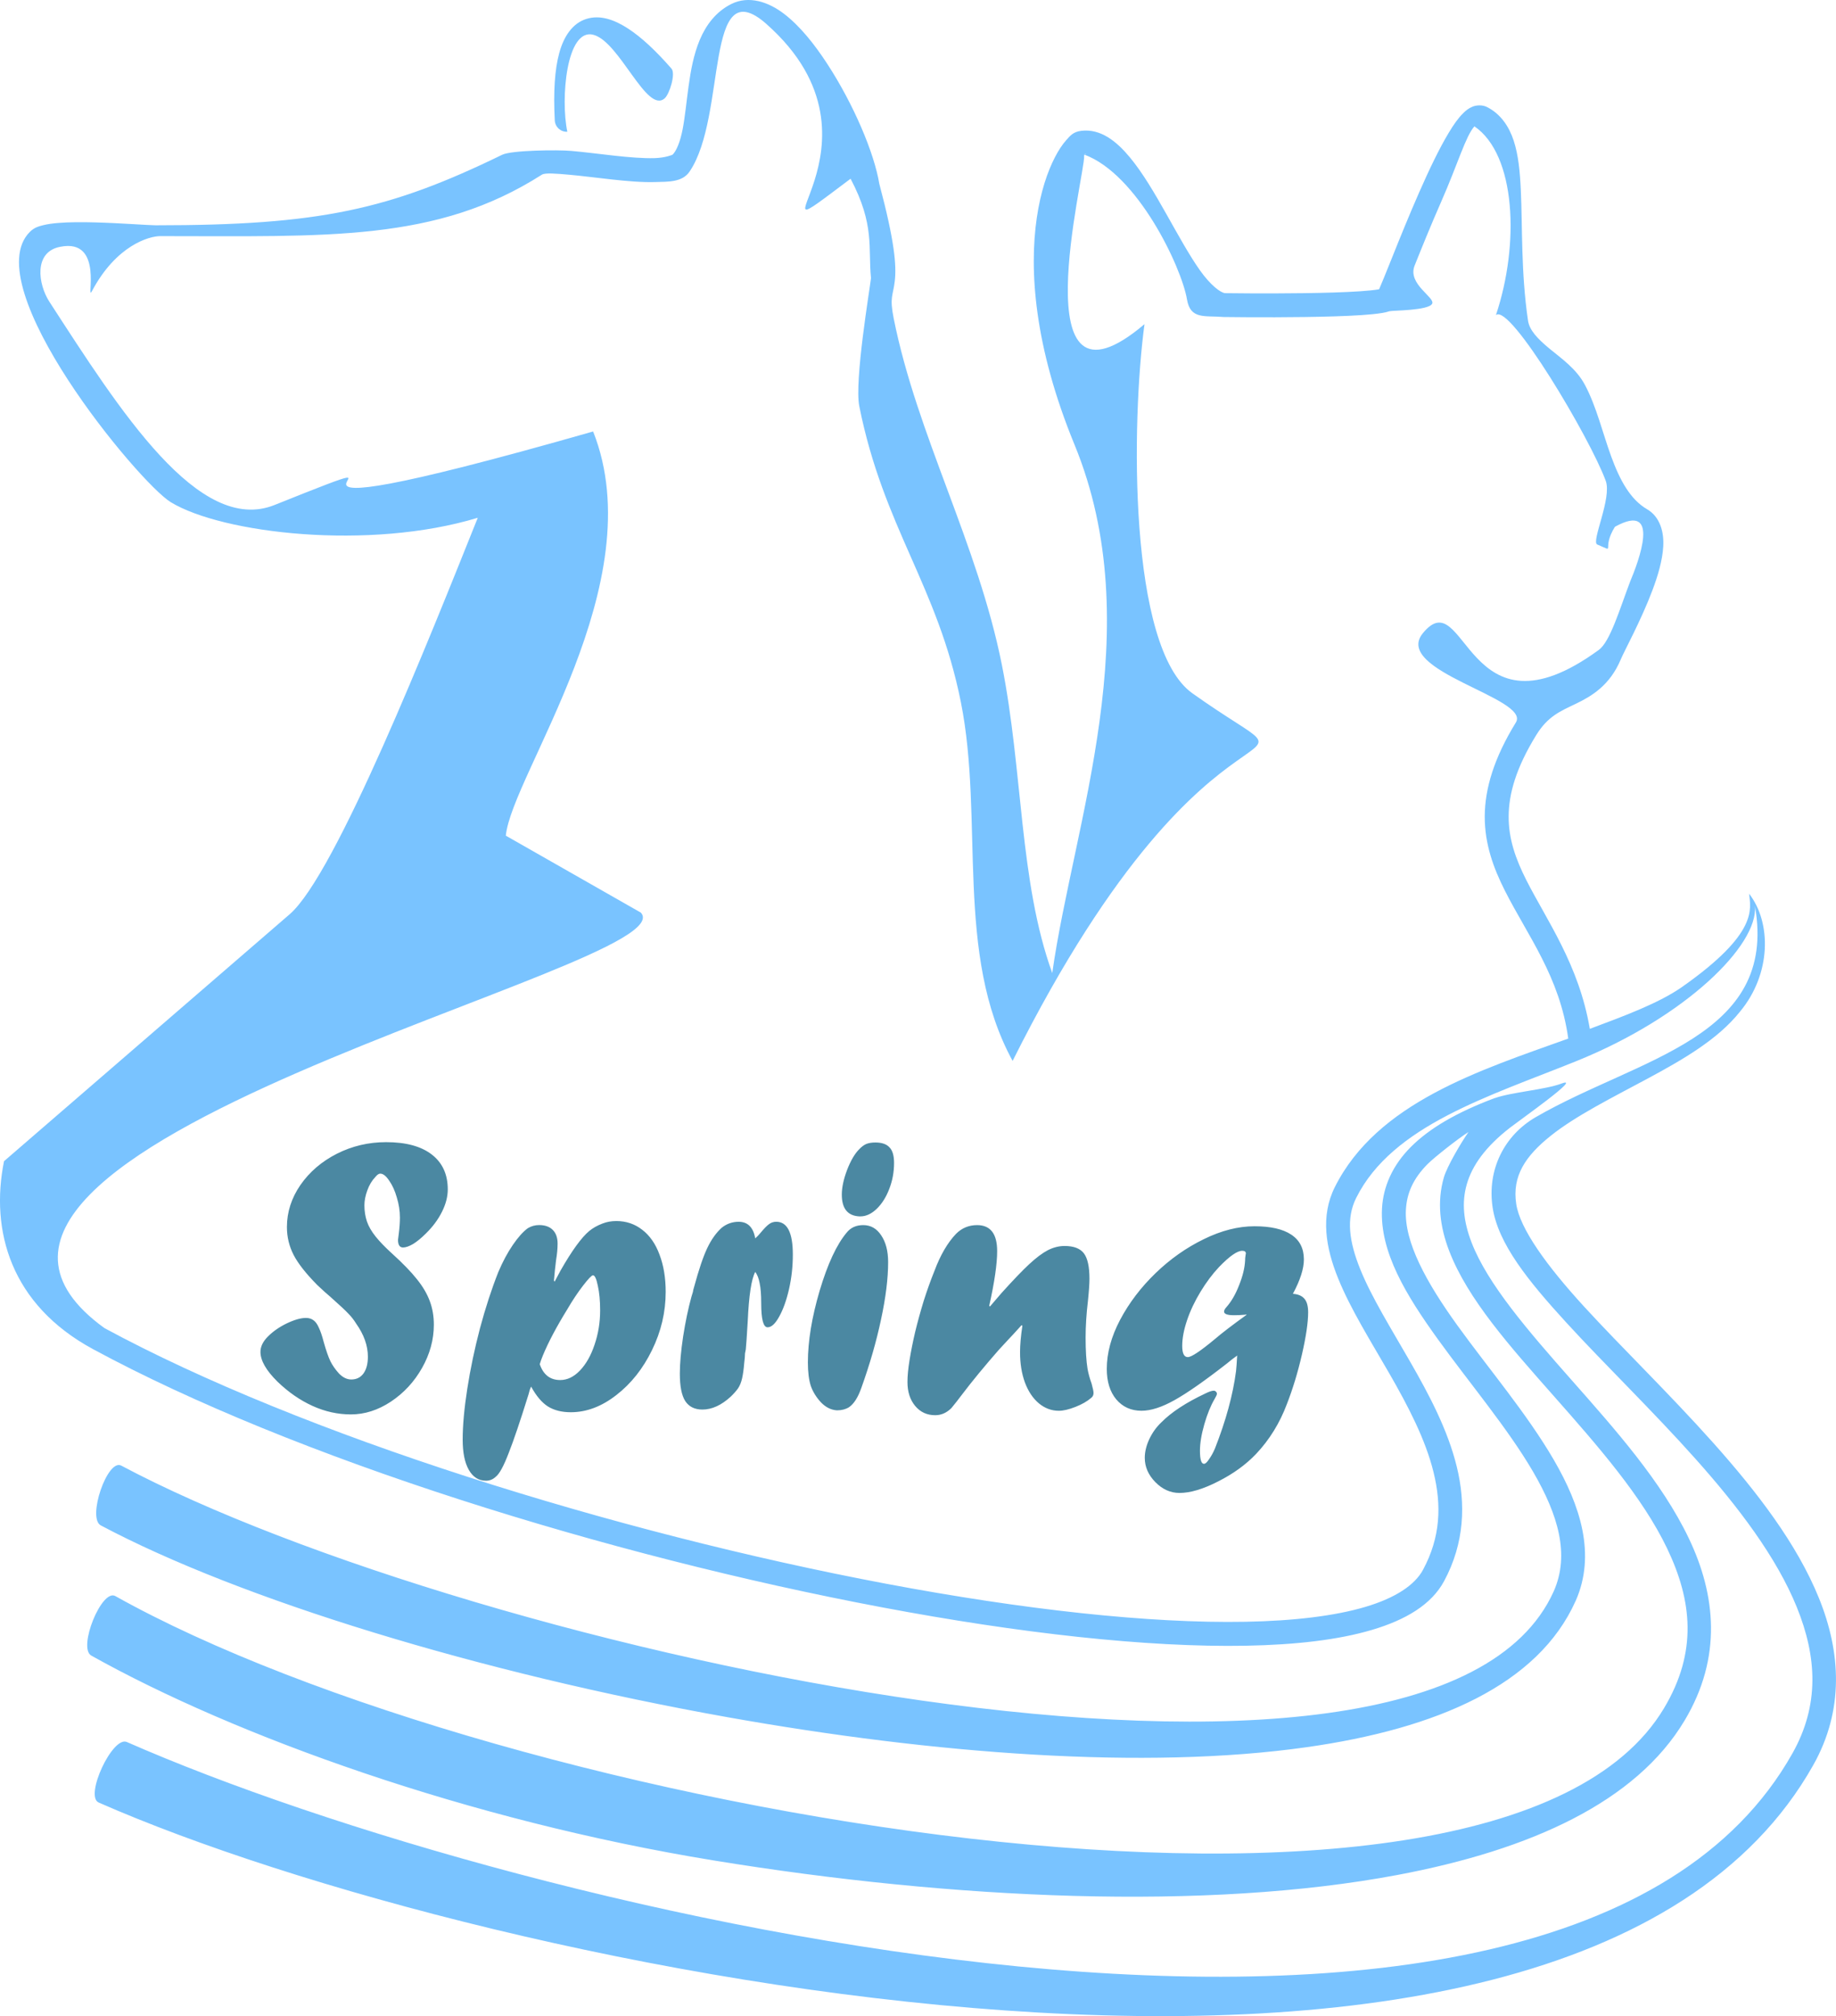<?xml version="1.0" encoding="UTF-8" standalone="no"?>
<!-- Created with Inkscape (http://www.inkscape.org/) -->

<svg
   width="76.737mm"
   height="84.232mm"
   viewBox="0 0 76.737 84.232"
   version="1.1"
   id="svg1"
   inkscape:version="1.3.2 (091e20e, 2023-11-25, custom)"
   sodipodi:docname="LogoComplete.svg"
   xmlns:inkscape="http://www.inkscape.org/namespaces/inkscape"
   xmlns:sodipodi="http://sodipodi.sourceforge.net/DTD/sodipodi-0.dtd"
   xmlns="http://www.w3.org/2000/svg"
   xmlns:svg="http://www.w3.org/2000/svg">
  <sodipodi:namedview
     id="namedview1"
     pagecolor="#505050"
     bordercolor="#ffffff"
     borderopacity="1"
     inkscape:showpageshadow="0"
     inkscape:pageopacity="0"
     inkscape:pagecheckerboard="1"
     inkscape:deskcolor="#505050"
     inkscape:document-units="mm"
     inkscape:zoom="1.4485269"
     inkscape:cx="297.88884"
     inkscape:cy="489.80795"
     inkscape:window-width="1920"
     inkscape:window-height="1009"
     inkscape:window-x="1912"
     inkscape:window-y="-8"
     inkscape:window-maximized="1"
     inkscape:current-layer="layer1" />
  <defs
     id="defs1">
    <linearGradient
       id="swatch21"
       inkscape:swatch="solid">
      <stop
         style="stop-color:#000000;stop-opacity:1;"
         offset="0"
         id="stop21" />
    </linearGradient>
    <linearGradient
       id="swatch16"
       inkscape:swatch="solid">
      <stop
         style="stop-color:#000000;stop-opacity:1;"
         offset="0"
         id="stop16" />
    </linearGradient>
    <linearGradient
       id="linearGradient8"
       inkscape:swatch="gradient">
      <stop
         style="stop-color:#000000;stop-opacity:1;"
         offset="0"
         id="stop8" />
      <stop
         style="stop-color:#000000;stop-opacity:0;"
         offset="1"
         id="stop9" />
    </linearGradient>
  </defs>
  <g
     inkscape:label="Layer 1"
     inkscape:groupmode="layer"
     id="layer1"
     transform="translate(-53.291,-90.571)">
    <g
       id="g15"
       inkscape:export-filename="LogoComplete.svg"
       inkscape:export-xdpi="120"
       inkscape:export-ydpi="120">
      <path
         style="color:#000000;fill:#79c3ff;stroke-linecap:round;stroke-linejoin:round;-inkscape-stroke:none"
         d="m 84.988,90.619 c -0.377,-0.086 -0.765,-0.064 -1.131,0.119 -0.65,0.325 -1.064,0.89 -1.32,1.502 -0.256,0.612 -0.377,1.284 -0.467,1.938 -0.09,0.653 -0.149,1.289 -0.25,1.805 -0.101,0.515 -0.255,0.888 -0.416,1.049 -0.009,0.009 -0.302,0.133 -0.76,0.146 -0.457,0.013 -1.053,-0.035 -1.666,-0.102 -0.613,-0.067 -1.246,-0.151 -1.812,-0.201 -0.566,-0.05 -2.491,-0.03 -2.886,0.162 -4.721,2.299 -7.642,2.947 -14.479,2.947 -0.279,0 -1.434,-0.091 -2.527,-0.121 -0.547,-0.015 -1.089,-0.015 -1.549,0.023 -0.23,0.019 -0.44,0.046 -0.631,0.094 -0.191,0.048 -0.372,0.097 -0.555,0.279 -2.255,2.255 4.548,10.479 5.893,11.295 2.154,1.307 8.285,2.026 12.828,0.649 -2.035,5.074 -5.939,14.904 -7.86,16.563 l -11.941,10.319 c -0.583,2.898 0.276,5.989 3.719,7.852 8.402,4.545 21.501,8.625 32.979,10.787 5.739,1.081 11.068,1.681 15.217,1.604 2.075,-0.039 3.853,-0.244 5.262,-0.662 1.408,-0.418 2.481,-1.054 3.01,-2.033 0.864,-1.601 0.909,-3.24 0.533,-4.781 -0.376,-1.542 -1.154,-3.006 -1.949,-4.389 -0.795,-1.383 -1.609,-2.687 -2.082,-3.854 -0.473,-1.166 -0.602,-2.133 -0.174,-2.99 1.517,-3.034 5.548,-4.239 9.211,-5.719 4.555,-1.84 7.598,-4.836 7.456,-6.474 0.97,5.504 -4.876,6.336 -9.165,8.82 -1.319,0.764 -2.037,2.204 -1.799,3.775 0.23,1.513 1.482,3.061 3.084,4.811 1.602,1.75 3.589,3.666 5.387,5.68 1.798,2.013 3.399,4.125 4.242,6.205 0.843,2.08 0.955,4.087 -0.182,6.107 -9.689,17.219 -53.322,6.687 -69.616,-0.474 -0.598,-0.262 -1.775,2.265 -1.177,2.529 8.067,3.545 23.327,7.668 37.902,8.688 7.288,0.51 14.4,0.245 20.361,-1.287 5.962,-1.532 10.803,-4.349 13.4,-8.965 1.294,-2.299 1.157,-4.706 0.238,-6.975 -0.919,-2.269 -2.593,-4.443 -4.424,-6.494 -1.831,-2.051 -3.826,-3.976 -5.395,-5.689 -1.569,-1.714 -2.677,-3.25 -2.834,-4.285 -0.177,-1.165 0.381,-1.999 1.436,-2.844 1.054,-0.844 2.576,-1.598 4.057,-2.395 1.48,-0.796 2.93,-1.632 3.852,-2.787 1.319,-1.577 1.331,-3.727 0.388,-4.936 0.06,0.623 0.415,1.634 -2.794,3.89 -0.969,0.681 -2.413,1.213 -3.863,1.756 -0.455,-2.686 -1.811,-4.546 -2.656,-6.219 -0.445,-0.881 -0.741,-1.716 -0.736,-2.658 0.004,-0.943 0.306,-2.022 1.152,-3.396 0.487,-0.791 1.007,-0.997 1.656,-1.309 0.649,-0.312 1.425,-0.764 1.883,-1.865 0.137,-0.331 0.839,-1.609 1.311,-2.859 0.236,-0.625 0.424,-1.256 0.459,-1.846 0.035,-0.59 -0.125,-1.237 -0.678,-1.559 -0.7,-0.406 -1.138,-1.218 -1.496,-2.199 -0.358,-0.981 -0.617,-2.087 -1.098,-2.992 -0.363,-0.683 -0.987,-1.106 -1.484,-1.518 -0.498,-0.412 -0.838,-0.771 -0.896,-1.17 -0.297,-2.018 -0.229,-3.911 -0.301,-5.457 -0.036,-0.773 -0.102,-1.461 -0.297,-2.059 -0.195,-0.597 -0.55,-1.124 -1.119,-1.408 -0.197,-0.099 -0.442,-0.08 -0.604,-0.014 -0.162,0.066 -0.277,0.162 -0.385,0.268 -0.216,0.212 -0.405,0.486 -0.605,0.818 -0.402,0.665 -0.829,1.563 -1.24,2.498 -0.411,0.935 -0.803,1.902 -1.115,2.682 -0.28,0.698 -0.472,1.171 -0.557,1.361 -0.021,0.004 -0.024,0.006 -0.049,0.01 -0.17,0.028 -0.437,0.055 -0.754,0.076 -0.635,0.043 -1.481,0.067 -2.322,0.078 -1.667,0.023 -3.284,4.2e-4 -3.314,0 -0.186,-0.017 -0.606,-0.329 -1.049,-0.953 -0.444,-0.625 -0.915,-1.485 -1.4,-2.344 -0.485,-0.859 -0.984,-1.72 -1.535,-2.383 -0.552,-0.663 -1.214,-1.2 -2.027,-1.102 -0.334,0.04 -0.465,0.206 -0.627,0.389 -0.162,0.182 -0.319,0.417 -0.473,0.715 -0.308,0.595 -0.598,1.437 -0.758,2.529 -0.32,2.185 -0.113,5.366 1.576,9.477 3.145,7.655 -0.045,15.816 -0.93,22.078 -1.386,-3.828 -1.218,-8.436 -2.107,-12.885 -1.017,-5.083 -3.542,-9.577 -4.52,-14.465 -0.182,-0.909 -0.025,-0.931 0.047,-1.576 0.071,-0.641 -0.006,-1.639 -0.648,-4.047 -0.212,-1.289 -1.07,-3.313 -2.166,-4.998 -0.551,-0.847 -1.155,-1.598 -1.812,-2.102 -0.329,-0.252 -0.697,-0.447 -1.074,-0.533 z m 0.338,0.957 c 5.687,5.027 -1.5,10.23 3.516,6.462 1.021,1.936 0.725,2.885 0.853,4.151 -0.052,0.465 -0.699,4.305 -0.49,5.351 1.019,5.093 3.27,7.486 4.246,12.364 0.982,4.909 -0.276,10.532 2.163,14.991 8.666,-17.317 13.745,-10.93 7.512,-15.36 -2.677,-1.902 -2.55,-11.34 -2,-15.421 -5.234,4.434 -2.47,-6.302 -2.523,-7.026 -0.01,-0.13 0.174,-0.082 -0.002,-0.061 2.243,0.817 4.078,4.724 4.301,6.053 0.143,0.851 0.743,0.67 1.511,0.734 0.012,10e-4 0.023,0.002 0.035,0.002 0,0 1.672,0.024 3.373,0 0.85,-0.012 1.706,-0.035 2.375,-0.08 0.335,-0.022 0.621,-0.05 0.852,-0.088 0.115,-0.019 0.215,-0.04 0.318,-0.074 0.103,-0.035 1.637,-0.023 1.783,-0.314 0.134,-0.267 -1.044,-0.819 -0.732,-1.596 0.311,-0.777 0.7,-1.736 1.104,-2.652 0.705,-1.602 1.03,-2.76 1.395,-3.162 1.733,1.181 1.894,4.916 0.898,7.886 0.58,-0.516 3.941,5.147 4.591,6.927 0.263,0.72 -0.621,2.547 -0.357,2.657 0.827,0.345 0.142,0.218 0.741,-0.742 1.949,-1.071 0.984,1.462 0.625,2.315 -0.435,1.153 -0.83,2.488 -1.299,2.83 -5.564,4.058 -5.544,-2.895 -7.351,-0.702 -1.305,1.583 4.51,2.716 3.884,3.734 -0.914,1.486 -1.295,2.762 -1.301,3.918 -0.005,1.156 0.363,2.162 0.844,3.113 0.947,1.875 2.292,3.593 2.646,6.176 -3.696,1.326 -7.991,2.675 -9.758,6.209 -0.601,1.202 -0.384,2.521 0.141,3.812 0.524,1.292 1.36,2.616 2.143,3.977 0.783,1.361 1.511,2.755 1.846,4.127 0.335,1.372 0.295,2.702 -0.443,4.07 -0.339,0.629 -1.14,1.172 -2.412,1.549 -1.272,0.377 -2.98,0.583 -4.998,0.621 -4.036,0.076 -9.318,-0.513 -15.012,-1.586 -11.388,-2.145 -24.449,-6.227 -32.688,-10.684 -10.421,-7.54 24.455,-15.133 22.42,-17.358 l -5.644,-3.215 c 0.253,-2.555 6.165,-10.556 3.649,-16.886 -17.885,5.104 -5.191,-0.186 -13.315,3.071 -3.162,1.267 -6.458,-3.937 -9.411,-8.492 -0.474,-0.731 -0.667,-2.084 0.453,-2.295 1.859,-0.375 1.056,2.36 1.325,1.853 1.023,-1.926 2.404,-2.299 2.852,-2.299 6.991,0 11.54,0.249 15.954,-2.567 0.134,-0.086 0.61,-0.045 1.143,0.002 0.533,0.047 1.163,0.131 1.791,0.199 0.628,0.068 1.252,0.123 1.801,0.107 0.549,-0.016 1.133,0.013 1.439,-0.439 1.58,-2.329 0.594,-8.479 3.215,-6.162 z M 115.76,136.449 c -1.596,0.598 -2.733,1.27 -3.502,2.041 -0.769,0.771 -1.156,1.66 -1.205,2.568 -0.099,1.817 1.009,3.627 2.338,5.469 1.329,1.842 2.924,3.725 3.977,5.533 1.052,1.808 1.538,3.463 0.865,4.988 -5.118,11.438 -45.289,2.51 -59.874,-5.245 -0.577,-0.306 -1.433,2.191 -0.856,2.497 5.79,3.079 15.843,6.169 26.219,8.018 8.607,1.533 17.417,2.209 24.189,1.248 5.455,-0.774 9.672,-2.614 11.236,-6.113 6.7e-4,-6.6e-4 0.001,-0.001 0.002,-0.002 0.852,-1.933 0.202,-3.968 -0.918,-5.893 -1.12,-1.925 -2.735,-3.821 -4.029,-5.615 -1.294,-1.795 -2.224,-3.479 -2.15,-4.83 0.037,-0.675 0.29,-1.29 0.914,-1.916 0.27,-0.27 1.279,-1.067 1.702,-1.331 -0.308,0.439 -0.896,1.435 -1.03,1.898 -0.295,1.019 -0.165,2.061 0.223,3.07 0.776,2.019 2.545,3.994 4.367,6.057 1.823,2.063 3.705,4.203 4.744,6.377 1.039,2.174 1.277,4.314 -0.131,6.668 -7.057,11.818 -48.726,4.273 -64.731,-4.683 -0.57,-0.318 -1.574,2.166 -1.005,2.486 5.989,3.352 15.736,6.883 26.01,8.559 10.059,1.641 20.606,2.11 28.6,0.604 5.575,-1.051 9.959,-3.056 11.986,-6.451 1.577,-2.637 1.304,-5.25 0.174,-7.613 -1.13,-2.364 -3.074,-4.545 -4.896,-6.607 -1.822,-2.062 -3.516,-4.017 -4.184,-5.754 -0.334,-0.868 -0.421,-1.66 -0.197,-2.434 0.224,-0.773 0.771,-1.56 1.822,-2.371 0.447,-0.345 3.027,-2.163 2.142,-1.833 -0.706,0.264 -2.074,0.356 -2.8,0.612 z"
         id="path1"
         sodipodi:nodetypes="cssssssssssssssscscsssssssscscssssssccsssssssssscscscsssscssssccssssssscccccsssssssscssscssccsccsscscscsccsssscssccssssssscscssssssssscccsssssscsssscsssscccssccsssscsssscccsscssssssc" />
      <path
         style="color:#000000;fill:#79c3ff;stroke-linecap:round;stroke-linejoin:bevel;-inkscape-stroke:none"
         d="m 77.795,91.363 c -0.571,0.18 -0.938,0.72 -1.129,1.42 -0.191,0.7 -0.249,1.618 -0.188,2.818 0.014,0.276 0.249,0.489 0.525,0.475 -0.289,-1.367 -0.041,-4.358 1.094,-4.05 1.1,0.298 2.222,3.312 2.973,2.655 0.207,-0.182 0.468,-1.034 0.287,-1.242 -0.648,-0.74 -1.249,-1.308 -1.824,-1.68 -0.575,-0.372 -1.168,-0.577 -1.738,-0.396 z"
         id="path12"
         sodipodi:nodetypes="ssccsccsss" />
      <path
         d="m 66.54,144.246 q -0.693,-0.701 -0.975,-1.241 -0.282,-0.548 -0.282,-1.169 0,-0.935 0.564,-1.757 0.572,-0.822 1.524,-1.306 0.959,-0.484 2.056,-0.484 1.241,0 1.91,0.516 0.669,0.516 0.669,1.459 0,0.451 -0.242,0.935 -0.242,0.484 -0.669,0.903 -0.29,0.29 -0.54,0.443 -0.25,0.145 -0.419,0.145 -0.21,0 -0.21,-0.322 0,0.008 0.032,-0.25 0.048,-0.379 0.048,-0.677 0,-0.419 -0.129,-0.838 -0.121,-0.427 -0.322,-0.709 -0.193,-0.29 -0.371,-0.29 -0.089,0 -0.202,0.137 -0.218,0.226 -0.339,0.564 -0.121,0.331 -0.121,0.621 0,0.363 0.105,0.677 0.105,0.306 0.363,0.629 0.258,0.322 0.685,0.709 0.677,0.613 1.04,1.072 0.371,0.459 0.54,0.919 0.169,0.451 0.169,0.983 0,0.935 -0.492,1.806 -0.492,0.871 -1.306,1.411 -0.806,0.532 -1.669,0.532 -0.822,0 -1.604,-0.355 -0.782,-0.355 -1.467,-1.016 -0.709,-0.701 -0.709,-1.241 0,-0.331 0.314,-0.645 0.322,-0.322 0.79,-0.548 0.476,-0.226 0.798,-0.226 0.185,0 0.314,0.097 0.129,0.089 0.226,0.314 0.105,0.218 0.202,0.597 0.153,0.54 0.282,0.806 0.129,0.258 0.363,0.516 0.242,0.242 0.508,0.242 0.322,0 0.508,-0.25 0.185,-0.258 0.185,-0.701 0,-0.693 -0.492,-1.387 -0.145,-0.234 -0.322,-0.411 -0.169,-0.185 -0.75,-0.701 -0.177,-0.145 -0.564,-0.508 z m 9.311,3.321 q 0.226,0.661 0.854,0.661 0.443,0 0.822,-0.395 0.387,-0.403 0.613,-1.08 0.234,-0.685 0.234,-1.435 0,-0.597 -0.097,-1.032 -0.089,-0.435 -0.202,-0.435 -0.081,0 -0.411,0.427 -0.331,0.427 -0.661,0.992 -0.677,1.096 -1.024,1.935 -0.089,0.218 -0.129,0.363 z m 0.621,-3.45 0.25,-0.468 q 0.355,-0.621 0.653,-1.032 0.306,-0.419 0.54,-0.613 0.234,-0.193 0.556,-0.314 0.266,-0.105 0.58,-0.105 0.613,0 1.08,0.363 0.476,0.363 0.725,1.04 0.258,0.677 0.258,1.556 0,1.266 -0.572,2.434 -0.564,1.161 -1.491,1.878 -0.919,0.717 -1.902,0.717 -0.572,0 -0.959,-0.242 -0.379,-0.242 -0.701,-0.83 l -0.056,0.137 -0.048,0.177 q -0.524,1.685 -0.838,2.475 -0.306,0.798 -0.532,0.975 -0.177,0.169 -0.411,0.169 -0.459,0 -0.717,-0.451 -0.258,-0.451 -0.258,-1.266 0,-0.887 0.193,-2.128 0.193,-1.241 0.532,-2.531 0.347,-1.29 0.766,-2.346 0.274,-0.645 0.605,-1.129 0.331,-0.484 0.629,-0.701 0.218,-0.129 0.468,-0.129 0.371,0 0.572,0.202 0.202,0.202 0.202,0.572 0,0.314 -0.064,0.693 -0.048,0.371 -0.089,0.854 z m 7.989,2.837 -0.032,0.161 q 0,0.137 -0.032,0.395 -0.032,0.395 -0.089,0.645 -0.056,0.25 -0.169,0.419 -0.113,0.161 -0.306,0.347 -0.588,0.54 -1.185,0.54 -0.484,0 -0.717,-0.355 -0.226,-0.355 -0.226,-1.145 0,-0.629 0.137,-1.548 0.145,-0.927 0.347,-1.661 l 0.064,-0.21 q 0,-0.048 0.048,-0.202 0.298,-1.096 0.548,-1.62 0.25,-0.532 0.605,-0.854 0.314,-0.25 0.709,-0.25 0.572,0 0.693,0.693 0.113,-0.097 0.218,-0.226 0.234,-0.282 0.363,-0.371 0.129,-0.097 0.298,-0.097 0.693,0 0.693,1.37 0,0.75 -0.161,1.451 -0.161,0.701 -0.411,1.145 -0.242,0.443 -0.484,0.443 -0.266,0 -0.266,-1.008 0,-0.532 -0.064,-0.83 -0.056,-0.306 -0.185,-0.476 -0.242,0.451 -0.314,2.064 -0.056,0.935 -0.081,1.177 z m 3.805,2.539 q -0.363,-0.024 -0.661,-0.331 -0.298,-0.322 -0.427,-0.693 -0.121,-0.379 -0.121,-0.975 0,-1.33 0.492,-2.999 0.5,-1.677 1.129,-2.426 0.25,-0.314 0.693,-0.314 0.468,0 0.75,0.427 0.29,0.427 0.29,1.12 0,1.024 -0.298,2.402 -0.29,1.37 -0.822,2.854 -0.21,0.597 -0.516,0.806 -0.21,0.129 -0.492,0.129 z m 0.967,-8.101 q -0.758,-0.024 -0.758,-0.911 0,-0.443 0.218,-1.024 0.226,-0.588 0.508,-0.871 0.145,-0.153 0.29,-0.218 0.153,-0.065 0.387,-0.065 0.403,0 0.588,0.202 0.193,0.193 0.193,0.653 0,0.572 -0.202,1.088 -0.193,0.508 -0.524,0.83 -0.331,0.314 -0.677,0.314 z m 5.433,3.765 0.484,-0.564 q 0.734,-0.814 1.161,-1.209 0.435,-0.403 0.774,-0.58 0.347,-0.177 0.701,-0.177 0.572,0 0.806,0.306 0.234,0.306 0.234,1.064 0,0.314 -0.064,0.927 -0.097,0.814 -0.097,1.532 0,0.806 0.081,1.306 0.056,0.306 0.169,0.613 0.081,0.29 0.081,0.395 0,0.129 -0.097,0.202 -0.25,0.218 -0.661,0.379 -0.411,0.161 -0.693,0.161 -0.459,0 -0.838,-0.314 -0.371,-0.314 -0.58,-0.871 -0.202,-0.556 -0.202,-1.258 0,-0.468 0.097,-1.104 l -0.032,-0.032 q -0.347,0.387 -0.564,0.613 -0.21,0.226 -0.395,0.427 -0.903,1.032 -1.532,1.862 -0.242,0.322 -0.443,0.564 -0.298,0.298 -0.677,0.298 -0.516,0 -0.838,-0.387 -0.322,-0.387 -0.322,-1 0,-0.379 0.089,-0.927 0.089,-0.548 0.234,-1.169 0.153,-0.629 0.355,-1.29 0.21,-0.661 0.451,-1.258 0.371,-0.992 0.903,-1.548 0.363,-0.363 0.879,-0.363 0.838,0 0.838,1.088 0,0.798 -0.331,2.281 z m 10.745,0.331 v 0.032 l -0.032,-0.032 q -0.048,0.016 -0.129,0.016 -0.153,0.016 -0.387,0.016 -0.411,0 -0.411,-0.153 0,-0.081 0.105,-0.193 0.306,-0.347 0.524,-0.911 0.226,-0.564 0.25,-1.024 0,-0.113 0.016,-0.202 0.008,-0.032 0.008,-0.056 0.008,-0.024 0.008,-0.04 0,-0.113 -0.153,-0.113 -0.314,0 -0.967,0.677 -0.411,0.435 -0.774,1.032 -0.363,0.597 -0.564,1.193 -0.202,0.597 -0.202,1.072 0,0.468 0.234,0.468 0.226,0 1.137,-0.758 0.411,-0.355 1.338,-1.024 z m -0.411,1.717 -0.218,0.161 q -0.024,0.024 -0.081,0.065 -0.048,0.04 -0.129,0.105 -1.395,1.088 -2.193,1.532 -0.79,0.443 -1.378,0.443 -0.653,0 -1.056,-0.476 -0.395,-0.476 -0.395,-1.274 0,-0.992 0.556,-2.048 0.564,-1.064 1.483,-1.951 0.919,-0.887 2.015,-1.419 1.096,-0.54 2.12,-0.54 1.008,0 1.532,0.347 0.532,0.347 0.532,1.04 0,0.58 -0.459,1.435 0.331,0.024 0.484,0.21 0.153,0.177 0.153,0.564 0,0.629 -0.258,1.757 -0.258,1.12 -0.629,2.072 -0.451,1.201 -1.29,2.088 -0.637,0.669 -1.58,1.145 -0.943,0.484 -1.62,0.484 -0.564,0 -1.008,-0.451 -0.443,-0.451 -0.443,-1.016 0,-0.379 0.193,-0.79 0.193,-0.403 0.5,-0.693 0.629,-0.637 1.846,-1.209 0.226,-0.113 0.347,-0.113 0.048,0 0.089,0.04 0.04,0.04 0.04,0.089 0,0.056 -0.097,0.218 -0.242,0.411 -0.427,1.048 -0.185,0.645 -0.185,1.112 0,0.548 0.169,0.548 0.089,0 0.218,-0.202 0.137,-0.193 0.242,-0.443 0.685,-1.741 0.879,-3.224 0.024,-0.218 0.048,-0.653 z"
         id="text1"
         style="font-size:16.509px;font-family:Forte;-inkscape-font-specification:'Forte, Normal';text-align:center;text-anchor:middle;fill:#4b88a2"
         aria-label="Spring" />
    </g>
  </g>
</svg>

